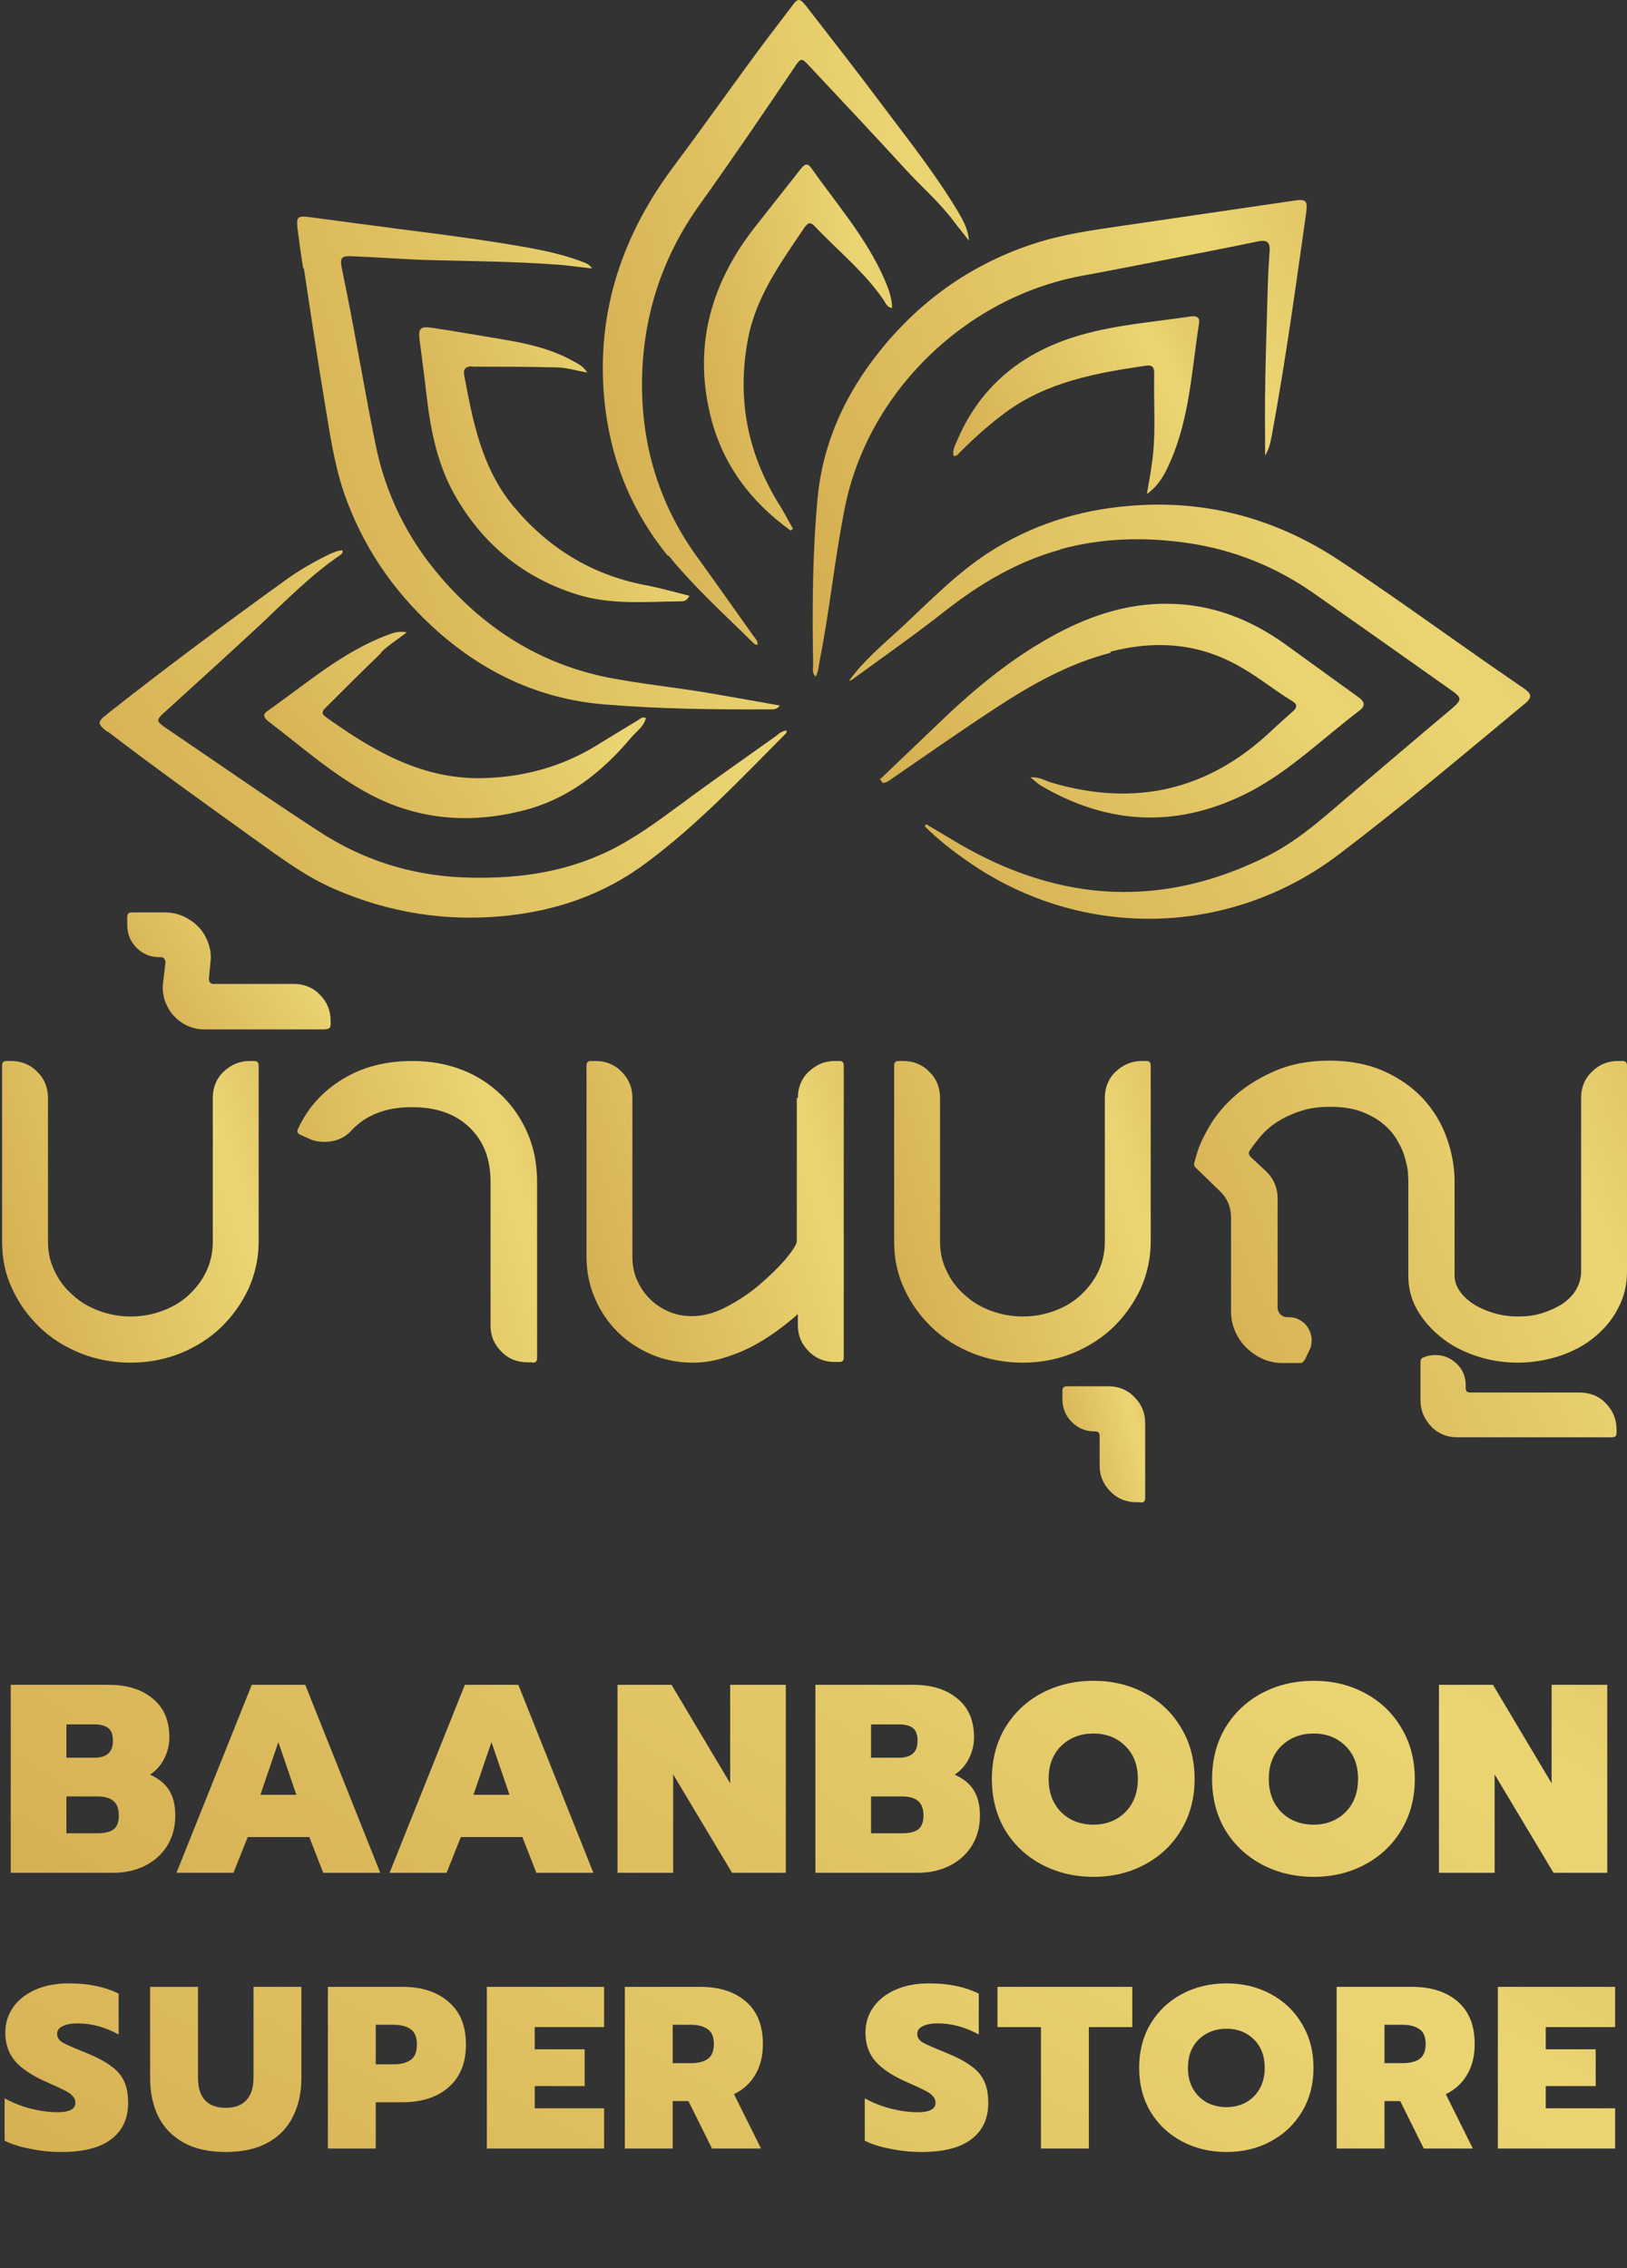 <svg width="94" height="131" viewBox="0 0 94 131" fill="none" xmlns="http://www.w3.org/2000/svg">
<rect x="0" y="0" width="94" height="131" fill="#333333" stroke="none"/>
<path d="M0.621 97.315H6.291C7.347 97.315 8.191 97.579 8.822 98.108C9.464 98.625 9.785 99.371 9.785 100.344C9.785 100.779 9.687 101.188 9.49 101.571C9.304 101.954 9.029 102.265 8.667 102.503C9.174 102.731 9.542 103.031 9.77 103.404C10.008 103.777 10.127 104.263 10.127 104.864C10.127 105.537 9.966 106.127 9.645 106.635C9.324 107.132 8.89 107.515 8.341 107.784C7.802 108.043 7.202 108.172 6.539 108.172H0.621V97.315ZM5.452 101.525C5.804 101.525 6.068 101.447 6.244 101.292C6.43 101.136 6.524 100.888 6.524 100.546C6.524 100.194 6.436 99.951 6.259 99.816C6.083 99.671 5.809 99.599 5.436 99.599H3.836V101.525H5.452ZM5.638 105.889C6.063 105.889 6.373 105.811 6.57 105.656C6.767 105.501 6.865 105.232 6.865 104.848C6.865 104.476 6.762 104.201 6.555 104.025C6.358 103.849 6.042 103.761 5.607 103.761H3.836V105.889H5.638ZM14.545 97.315H17.636L21.969 108.172H18.677L17.869 106.107H14.312L13.489 108.172H10.196L14.545 97.315ZM17.123 103.668L16.083 100.624L15.042 103.668H17.123ZM26.857 97.315H29.948L34.282 108.172H30.989L30.181 106.107H26.624L25.801 108.172H22.508L26.857 97.315ZM29.436 103.668L28.395 100.624L27.354 103.668H29.436ZM35.677 97.315H38.799L42.185 103V97.315H45.4V108.172H42.294L38.892 102.488V108.172H35.677V97.315ZM47.11 97.315H52.779C53.835 97.315 54.679 97.579 55.311 98.108C55.953 98.625 56.274 99.371 56.274 100.344C56.274 100.779 56.175 101.188 55.979 101.571C55.792 101.954 55.518 102.265 55.156 102.503C55.663 102.731 56.03 103.031 56.258 103.404C56.496 103.777 56.615 104.263 56.615 104.864C56.615 105.537 56.455 106.127 56.134 106.635C55.813 107.132 55.378 107.515 54.829 107.784C54.291 108.043 53.69 108.172 53.028 108.172H47.11V97.315ZM51.94 101.525C52.292 101.525 52.556 101.447 52.732 101.292C52.919 101.136 53.012 100.888 53.012 100.546C53.012 100.194 52.924 99.951 52.748 99.816C52.572 99.671 52.297 99.599 51.925 99.599H50.325V101.525H51.94ZM52.127 105.889C52.551 105.889 52.862 105.811 53.059 105.656C53.255 105.501 53.354 105.232 53.354 104.848C53.354 104.476 53.25 104.201 53.043 104.025C52.846 103.849 52.531 103.761 52.096 103.761H50.325V105.889H52.127ZM63.178 108.405C62.08 108.405 61.081 108.167 60.18 107.691C59.289 107.215 58.585 106.552 58.068 105.703C57.56 104.843 57.306 103.86 57.306 102.752C57.306 101.644 57.56 100.66 58.068 99.8C58.585 98.941 59.289 98.273 60.18 97.797C61.081 97.321 62.08 97.082 63.178 97.082C64.275 97.082 65.264 97.321 66.144 97.797C67.035 98.273 67.734 98.941 68.241 99.8C68.759 100.66 69.018 101.644 69.018 102.752C69.018 103.86 68.759 104.843 68.241 105.703C67.734 106.552 67.035 107.215 66.144 107.691C65.264 108.167 64.275 108.405 63.178 108.405ZM63.178 105.392C63.654 105.392 64.084 105.289 64.467 105.081C64.86 104.864 65.171 104.559 65.399 104.165C65.626 103.761 65.74 103.29 65.74 102.752C65.74 101.954 65.497 101.317 65.01 100.841C64.524 100.365 63.913 100.127 63.178 100.127C62.432 100.127 61.811 100.365 61.314 100.841C60.827 101.317 60.584 101.954 60.584 102.752C60.584 103.29 60.698 103.761 60.925 104.165C61.153 104.559 61.464 104.864 61.857 105.081C62.251 105.289 62.691 105.392 63.178 105.392ZM75.899 108.405C74.802 108.405 73.803 108.167 72.902 107.691C72.011 107.215 71.307 106.552 70.789 105.703C70.282 104.843 70.028 103.86 70.028 102.752C70.028 101.644 70.282 100.66 70.789 99.8C71.307 98.941 72.011 98.273 72.902 97.797C73.803 97.321 74.802 97.082 75.899 97.082C76.997 97.082 77.986 97.321 78.866 97.797C79.757 98.273 80.456 98.941 80.963 99.8C81.481 100.66 81.74 101.644 81.74 102.752C81.74 103.86 81.481 104.843 80.963 105.703C80.456 106.552 79.757 107.215 78.866 107.691C77.986 108.167 76.997 108.405 75.899 108.405ZM75.899 105.392C76.376 105.392 76.805 105.289 77.189 105.081C77.582 104.864 77.893 104.559 78.121 104.165C78.348 103.761 78.462 103.29 78.462 102.752C78.462 101.954 78.219 101.317 77.732 100.841C77.246 100.365 76.635 100.127 75.899 100.127C75.154 100.127 74.533 100.365 74.035 100.841C73.549 101.317 73.305 101.954 73.305 102.752C73.305 103.29 73.419 103.761 73.647 104.165C73.875 104.559 74.186 104.864 74.579 105.081C74.973 105.289 75.413 105.392 75.899 105.392ZM83.136 97.315H86.258L89.644 103V97.315H92.86V108.172H89.753L86.352 102.488V108.172H83.136V97.315Z" fill="url(#paint0_linear_82_225)"/>
<path d="M3.541 124.299C2.944 124.299 2.343 124.237 1.737 124.112C1.131 123.996 0.641 123.84 0.267 123.644V121.199C0.757 121.466 1.269 121.667 1.804 121.8C2.347 121.934 2.855 122.001 3.327 122.001C4.013 122.001 4.356 121.818 4.356 121.453C4.356 121.302 4.302 121.172 4.195 121.066C4.097 120.95 3.946 120.843 3.741 120.745C3.536 120.638 3.211 120.487 2.766 120.291C1.902 119.917 1.274 119.507 0.882 119.061C0.499 118.616 0.307 118.064 0.307 117.405C0.307 116.852 0.459 116.363 0.762 115.935C1.073 115.499 1.505 115.16 2.058 114.92C2.61 114.679 3.247 114.559 3.968 114.559C4.556 114.559 5.077 114.608 5.531 114.706C5.986 114.795 6.427 114.942 6.854 115.147V117.512C6.079 117.084 5.286 116.87 4.476 116.87C4.12 116.87 3.835 116.924 3.621 117.031C3.407 117.129 3.3 117.276 3.3 117.472C3.3 117.667 3.394 117.828 3.581 117.953C3.777 118.068 4.142 118.233 4.676 118.447L4.97 118.567C5.603 118.825 6.088 119.084 6.427 119.342C6.774 119.591 7.023 119.885 7.175 120.224C7.326 120.553 7.402 120.972 7.402 121.48C7.402 122.362 7.081 123.052 6.44 123.551C5.799 124.049 4.832 124.299 3.541 124.299ZM13.043 124.299C12.063 124.299 11.248 124.116 10.598 123.751C9.948 123.386 9.462 122.883 9.142 122.241C8.83 121.6 8.674 120.865 8.674 120.037V114.759H11.44V120.01C11.44 120.58 11.573 121.012 11.841 121.306C12.117 121.6 12.518 121.747 13.043 121.747C13.569 121.747 13.965 121.6 14.232 121.306C14.508 121.012 14.646 120.58 14.646 120.01V114.759H17.412V120.037C17.412 120.865 17.252 121.6 16.931 122.241C16.619 122.883 16.138 123.386 15.488 123.751C14.838 124.116 14.023 124.299 13.043 124.299ZM18.944 114.759H23.246C24.368 114.759 25.259 115.049 25.918 115.628C26.586 116.198 26.92 117.017 26.92 118.086C26.92 119.155 26.586 119.979 25.918 120.558C25.259 121.137 24.368 121.426 23.246 121.426H21.709V124.098H18.944V114.759ZM22.725 119.235C23.152 119.235 23.486 119.151 23.727 118.981C23.967 118.812 24.087 118.514 24.087 118.086C24.087 117.667 23.967 117.374 23.727 117.204C23.486 117.035 23.152 116.95 22.725 116.95H21.709V119.235H22.725ZM28.128 114.759H34.902V117.084H30.894V118.367H33.78V120.491H30.894V121.774H34.902V124.098H28.128V114.759ZM36.1 114.759H40.442C41.565 114.759 42.451 115.044 43.101 115.614C43.751 116.176 44.076 116.991 44.076 118.059C44.076 118.754 43.929 119.346 43.636 119.836C43.35 120.326 42.941 120.7 42.406 120.959L43.969 124.098H41.137L39.774 121.359H38.866V124.098H36.1V114.759ZM39.895 119.168C40.322 119.168 40.652 119.088 40.883 118.928C41.124 118.759 41.244 118.469 41.244 118.059C41.244 117.65 41.124 117.365 40.883 117.204C40.652 117.035 40.322 116.95 39.895 116.95H38.866V119.168H39.895ZM53.236 124.299C52.639 124.299 52.038 124.237 51.432 124.112C50.826 123.996 50.337 123.84 49.962 123.644V121.199C50.452 121.466 50.964 121.667 51.499 121.8C52.042 121.934 52.55 122.001 53.022 122.001C53.708 122.001 54.051 121.818 54.051 121.453C54.051 121.302 53.997 121.172 53.89 121.066C53.792 120.95 53.641 120.843 53.436 120.745C53.231 120.638 52.906 120.487 52.461 120.291C51.597 119.917 50.969 119.507 50.577 119.061C50.194 118.616 50.002 118.064 50.002 117.405C50.002 116.852 50.154 116.363 50.457 115.935C50.769 115.499 51.2 115.16 51.753 114.92C52.305 114.679 52.942 114.559 53.663 114.559C54.251 114.559 54.772 114.608 55.227 114.706C55.681 114.795 56.122 114.942 56.549 115.147V117.512C55.774 117.084 54.981 116.87 54.171 116.87C53.815 116.87 53.53 116.924 53.316 117.031C53.102 117.129 52.995 117.276 52.995 117.472C52.995 117.667 53.089 117.828 53.276 117.953C53.472 118.068 53.837 118.233 54.371 118.447L54.665 118.567C55.298 118.825 55.783 119.084 56.122 119.342C56.469 119.591 56.718 119.885 56.87 120.224C57.021 120.553 57.097 120.972 57.097 121.48C57.097 122.362 56.776 123.052 56.135 123.551C55.494 124.049 54.527 124.299 53.236 124.299ZM60.141 117.084H57.629V114.759H65.418V117.084H62.907V124.098H60.141V117.084ZM70.865 124.299C69.92 124.299 69.061 124.094 68.286 123.684C67.52 123.275 66.914 122.704 66.469 121.974C66.032 121.235 65.814 120.389 65.814 119.436C65.814 118.482 66.032 117.636 66.469 116.897C66.914 116.158 67.52 115.583 68.286 115.173C69.061 114.764 69.92 114.559 70.865 114.559C71.809 114.559 72.659 114.764 73.416 115.173C74.182 115.583 74.784 116.158 75.22 116.897C75.665 117.636 75.888 118.482 75.888 119.436C75.888 120.389 75.665 121.235 75.22 121.974C74.784 122.704 74.182 123.275 73.416 123.684C72.659 124.094 71.809 124.299 70.865 124.299ZM70.865 121.707C71.274 121.707 71.644 121.618 71.973 121.44C72.312 121.253 72.579 120.99 72.775 120.651C72.971 120.304 73.069 119.899 73.069 119.436C73.069 118.75 72.86 118.202 72.441 117.792C72.022 117.382 71.497 117.178 70.865 117.178C70.223 117.178 69.689 117.382 69.261 117.792C68.843 118.202 68.633 118.75 68.633 119.436C68.633 119.899 68.731 120.304 68.927 120.651C69.123 120.99 69.39 121.253 69.729 121.44C70.067 121.618 70.446 121.707 70.865 121.707ZM77.224 114.759H81.566C82.688 114.759 83.574 115.044 84.225 115.614C84.875 116.176 85.2 116.991 85.2 118.059C85.2 118.754 85.053 119.346 84.759 119.836C84.474 120.326 84.064 120.7 83.53 120.959L85.093 124.098H82.26L80.898 121.359H79.989V124.098H77.224V114.759ZM81.018 119.168C81.445 119.168 81.775 119.088 82.007 118.928C82.247 118.759 82.367 118.469 82.367 118.059C82.367 117.65 82.247 117.365 82.007 117.204C81.775 117.035 81.445 116.95 81.018 116.95H79.989V119.168H81.018ZM86.539 114.759H93.313V117.084H89.305V118.367H92.191V120.491H89.305V121.774H93.313V124.098H86.539V114.759Z" fill="url(#paint1_linear_82_225)"/>
<path d="M6.227 42.254C9.019 44.399 11.891 46.444 14.763 48.51C16.25 49.572 17.696 50.655 19.383 51.377C22.456 52.7 25.649 53.222 28.984 52.921C32.097 52.64 34.929 51.658 37.399 49.793C40.332 47.607 42.843 44.94 45.413 42.354C45.454 42.314 45.434 42.254 45.454 42.193C45.172 42.213 45.012 42.374 44.831 42.514C43.003 43.818 41.155 45.101 39.348 46.444C37.982 47.447 36.636 48.449 35.09 49.191C32.398 50.474 29.566 50.795 26.654 50.675C23.661 50.535 20.929 49.652 18.439 48.028C15.466 46.103 12.554 44.058 9.621 42.073C8.999 41.652 8.999 41.592 9.561 41.09C11.409 39.406 13.257 37.742 15.085 36.038C16.551 34.654 17.977 33.21 19.644 32.067C19.724 32.007 19.825 31.947 19.785 31.787C19.523 31.787 19.282 31.907 19.041 32.007C18.137 32.448 17.294 32.929 16.491 33.511C13.016 36.017 9.561 38.584 6.207 41.231C5.604 41.712 5.604 41.792 6.207 42.273L6.227 42.254Z" fill="url(#paint2_linear_82_225)"/>
<path d="M17.555 15.485C17.937 18.031 18.318 20.578 18.74 23.124C19.041 24.909 19.282 26.714 19.865 28.438C20.909 31.466 22.637 34.032 24.987 36.198C27.819 38.805 31.133 40.389 34.949 40.689C38.102 40.95 41.296 40.99 44.469 40.97C44.65 40.97 44.871 41.01 45.052 40.75C43.566 40.489 42.14 40.228 40.714 39.988C38.846 39.687 36.938 39.486 35.09 39.125C31.233 38.343 28.08 36.358 25.509 33.391C23.561 31.145 22.275 28.558 21.693 25.651C21.01 22.302 20.468 18.914 19.765 15.585C19.624 14.883 19.684 14.763 20.407 14.803C21.893 14.863 23.38 14.983 24.866 15.024C27.297 15.084 29.727 15.104 32.157 15.284C32.8 15.324 33.463 15.425 34.206 15.505C34.005 15.204 33.784 15.184 33.603 15.104C32.117 14.542 30.53 14.302 28.964 14.041C26.935 13.72 24.886 13.46 22.838 13.199C21.191 12.978 19.523 12.758 17.856 12.537C17.174 12.457 17.113 12.537 17.194 13.239C17.294 14.001 17.394 14.743 17.515 15.505L17.555 15.485Z" fill="url(#paint3_linear_82_225)"/>
<path d="M22.014 37.682C22.416 37.281 22.918 36.98 23.5 36.519C22.998 36.438 22.717 36.559 22.436 36.659C19.785 37.642 17.716 39.486 15.446 41.07C15.125 41.291 15.285 41.471 15.486 41.652C17.414 43.116 19.242 44.76 21.411 45.903C24.203 47.367 27.156 47.587 30.189 46.825C32.78 46.184 34.768 44.62 36.455 42.614C36.757 42.253 37.199 41.973 37.319 41.471C37.098 41.371 36.978 41.532 36.837 41.612C36.074 42.073 35.31 42.534 34.567 42.995C32.579 44.239 30.39 44.86 28.06 44.94C24.485 45.081 21.592 43.396 18.82 41.411C18.559 41.231 18.599 41.07 18.82 40.87C19.885 39.807 20.95 38.744 22.034 37.702L22.014 37.682Z" fill="url(#paint4_linear_82_225)"/>
<path d="M66.262 28.538C66.965 28.037 67.327 27.335 67.628 26.633C68.733 24.107 68.853 21.36 69.275 18.673C69.335 18.352 69.134 18.232 68.833 18.272C66.563 18.613 64.234 18.773 62.024 19.475C58.871 20.477 56.541 22.442 55.255 25.55C55.155 25.791 55.014 26.052 55.095 26.332C55.255 26.353 55.336 26.272 55.396 26.192C56.239 25.33 57.123 24.548 58.087 23.826C60.518 22.041 63.35 21.54 66.222 21.119C66.684 21.059 66.684 21.34 66.684 21.64C66.644 23.365 66.804 25.109 66.543 26.834C66.463 27.395 66.362 27.957 66.262 28.518V28.538Z" fill="url(#paint5_linear_82_225)"/>
<path d="M38.624 32.087C40.071 33.872 41.778 35.416 43.405 37.02C43.505 37.12 43.586 37.241 43.766 37.241C43.786 37 43.626 36.86 43.505 36.699C42.421 35.175 41.336 33.631 40.231 32.107C38.002 28.999 36.998 25.49 37.098 21.701C37.199 18.091 38.303 14.783 40.412 11.835C42.28 9.229 44.088 6.562 45.895 3.895C46.277 3.314 46.317 3.334 46.779 3.835C48.627 5.82 50.515 7.805 52.343 9.81C53.267 10.813 54.291 11.695 55.115 12.798C55.396 13.179 55.697 13.52 55.978 13.901C55.938 13.219 55.617 12.678 55.295 12.136C53.99 9.971 52.423 8.006 50.917 6C49.511 4.116 48.065 2.271 46.618 0.406C46.197 -0.135 46.096 -0.135 45.715 0.406C45.233 1.048 44.73 1.689 44.248 2.331C42.481 4.697 40.794 7.103 39.026 9.469C35.973 13.5 34.447 17.951 34.909 23.024C35.23 26.433 36.435 29.461 38.584 32.107L38.624 32.087Z" fill="url(#paint6_linear_82_225)"/>
<path d="M50.395 20.838C48.647 23.184 47.522 25.811 47.241 28.719C46.94 31.947 46.92 35.175 46.98 38.424C46.98 38.624 46.9 38.865 47.121 39.085C47.301 38.764 47.301 38.444 47.362 38.123C47.944 35.215 48.225 32.248 48.808 29.34C50.133 22.663 55.757 17.209 62.426 15.946C63.932 15.665 65.418 15.384 66.925 15.084C68.853 14.703 70.781 14.342 72.689 13.941C73.192 13.841 73.392 13.981 73.352 14.502C73.312 15.124 73.272 15.725 73.252 16.347C73.171 19.315 73.051 22.282 73.091 25.25C73.091 25.551 73.091 25.871 73.091 26.312C73.372 25.851 73.412 25.45 73.493 25.069C74.276 20.838 74.859 16.567 75.461 12.317C75.562 11.575 75.461 11.475 74.718 11.595C71.424 12.076 68.15 12.557 64.856 13.039C63.089 13.299 61.301 13.54 59.594 14.121C55.818 15.384 52.765 17.67 50.395 20.838Z" fill="url(#paint7_linear_82_225)"/>
<path d="M46.538 13.079C46.719 12.798 46.9 12.878 47.081 13.079C48.426 14.502 49.973 15.725 51.078 17.37C51.178 17.53 51.258 17.751 51.539 17.791C51.539 17.189 51.319 16.648 51.098 16.126C50.053 13.74 48.346 11.795 46.86 9.69C46.599 9.329 46.418 9.57 46.237 9.79C45.413 10.833 44.61 11.855 43.786 12.898C41.155 16.166 40.031 19.816 41.035 23.966C41.718 26.794 43.345 28.959 45.675 30.644L45.815 30.543C45.514 30.022 45.253 29.501 44.931 28.999C43.164 26.092 42.581 22.984 43.204 19.635C43.666 17.109 45.152 15.124 46.518 13.079H46.538Z" fill="url(#paint8_linear_82_225)"/>
<path d="M27.296 21.179C28.903 21.179 30.51 21.179 32.137 21.22C32.699 21.22 33.262 21.4 33.925 21.52C33.684 21.119 33.382 21.019 33.121 20.859C31.836 20.137 30.43 19.836 29.004 19.595C27.658 19.375 26.312 19.134 24.966 18.934C24.264 18.833 24.163 18.974 24.244 19.655C24.384 20.718 24.525 21.781 24.645 22.844C24.886 24.949 25.308 26.994 26.413 28.839C28.02 31.526 30.269 33.351 33.262 34.313C35.25 34.955 37.259 34.754 39.287 34.734C39.468 34.734 39.669 34.734 39.83 34.413C38.946 34.193 38.122 33.952 37.259 33.792C34.145 33.19 31.635 31.626 29.626 29.2C27.819 26.994 27.317 24.328 26.814 21.641C26.754 21.28 26.955 21.159 27.276 21.159L27.296 21.179Z" fill="url(#paint9_linear_82_225)"/>
<path d="M61.261 31.726C63.691 31.065 66.142 31.005 68.632 31.366C71.243 31.747 73.653 32.709 75.823 34.213C78.494 36.078 81.145 37.962 83.817 39.847C84.48 40.308 84.48 40.409 83.877 40.93C82.009 42.494 80.161 44.078 78.313 45.642C76.727 46.986 75.2 48.429 73.332 49.392C67.246 52.48 61.301 52.159 55.436 48.75C54.793 48.369 54.151 47.988 53.508 47.607C53.488 47.647 53.448 47.687 53.428 47.727C54.211 48.51 55.095 49.191 55.998 49.813C62.506 54.304 71.042 54.144 77.349 49.352C81.025 46.565 84.56 43.577 88.115 40.629C88.557 40.268 88.457 40.048 88.075 39.787C87.312 39.266 86.548 38.724 85.785 38.203C82.973 36.238 80.201 34.233 77.349 32.348C73.694 29.942 69.656 28.839 65.238 29.22C62.305 29.461 59.594 30.323 57.103 31.927C55.195 33.17 53.648 34.794 52.002 36.318C50.977 37.261 49.892 38.163 49.049 39.326C49.129 39.286 49.21 39.286 49.27 39.226C51.057 37.922 52.865 36.659 54.593 35.296C56.621 33.712 58.77 32.428 61.261 31.747V31.726Z" fill="url(#paint10_linear_82_225)"/>
<path d="M64.153 37.642C66.624 37 69.014 37.12 71.303 38.323C72.509 38.945 73.533 39.807 74.678 40.509C74.939 40.669 74.959 40.83 74.738 41.05C74.316 41.431 73.874 41.812 73.453 42.213C69.797 45.662 65.559 46.625 60.739 45.201C60.397 45.101 60.056 44.86 59.533 44.9C59.815 45.121 59.975 45.281 60.176 45.401C64.133 47.707 68.17 47.828 72.228 45.722C74.557 44.499 76.445 42.634 78.534 41.05C78.956 40.73 78.795 40.489 78.454 40.248C77.068 39.246 75.682 38.243 74.296 37.241C72.268 35.777 70.018 34.895 67.507 34.874C65.037 34.834 62.747 35.636 60.618 36.84C58.188 38.203 56.079 39.988 54.09 41.913C53.006 42.955 51.921 43.978 50.837 45.02C50.897 45.081 50.957 45.141 50.997 45.221C51.238 45.221 51.399 45.061 51.58 44.94C53.568 43.577 55.536 42.193 57.565 40.87C59.614 39.526 61.763 38.323 64.173 37.702L64.153 37.642Z" fill="url(#paint11_linear_82_225)"/>
<path d="M7.553 78.707C6.528 78.707 5.564 78.526 4.66 78.165C3.756 77.805 2.953 77.303 2.29 76.662C1.627 76.02 1.085 75.278 0.703 74.436C0.302 73.594 0.121 72.691 0.121 71.709V61.543C0.121 61.362 0.201 61.282 0.382 61.282H0.643C1.226 61.282 1.748 61.483 2.15 61.904C2.571 62.305 2.772 62.826 2.772 63.428V71.729C2.772 72.331 2.893 72.892 3.154 73.413C3.395 73.935 3.736 74.396 4.178 74.777C4.6 75.178 5.102 75.479 5.685 75.699C6.267 75.92 6.89 76.04 7.553 76.04C8.215 76.04 8.838 75.92 9.421 75.699C10.003 75.479 10.505 75.178 10.927 74.777C11.349 74.376 11.69 73.935 11.931 73.413C12.172 72.892 12.293 72.331 12.293 71.729V63.428C12.293 62.826 12.494 62.305 12.915 61.904C13.337 61.503 13.839 61.282 14.422 61.282H14.683C14.864 61.282 14.944 61.362 14.944 61.543V71.709C14.944 72.671 14.743 73.574 14.361 74.436C13.96 75.278 13.438 76.02 12.775 76.662C12.112 77.303 11.309 77.805 10.425 78.165C9.521 78.526 8.557 78.707 7.532 78.707H7.553Z" fill="url(#paint12_linear_82_225)"/>
<path d="M18.82 59.457H11.791C11.429 59.457 11.108 59.377 10.806 59.237C10.505 59.096 10.244 58.896 10.023 58.655C9.802 58.415 9.641 58.114 9.521 57.793C9.42 57.472 9.38 57.131 9.42 56.77L9.561 55.587C9.561 55.587 9.541 55.447 9.501 55.387C9.461 55.327 9.38 55.287 9.3 55.287H9.22C8.697 55.287 8.256 55.106 7.894 54.745C7.532 54.384 7.352 53.943 7.352 53.422V52.961C7.352 52.78 7.432 52.7 7.613 52.7H9.521C9.923 52.7 10.284 52.78 10.626 52.941C10.967 53.101 11.268 53.322 11.509 53.582C11.75 53.843 11.931 54.164 12.052 54.525C12.172 54.886 12.212 55.267 12.152 55.648L12.072 56.53C12.072 56.53 12.072 56.69 12.132 56.751C12.192 56.811 12.252 56.831 12.353 56.831H16.973C17.555 56.831 18.077 57.031 18.479 57.452C18.901 57.873 19.102 58.375 19.102 58.956V59.177C19.102 59.357 19.021 59.437 18.84 59.437L18.82 59.457Z" fill="url(#paint13_linear_82_225)"/>
<path d="M30.731 78.687H30.47C29.887 78.687 29.365 78.486 28.964 78.065C28.542 77.644 28.341 77.143 28.341 76.561V68.26C28.341 66.937 27.939 65.894 27.116 65.112C26.292 64.33 25.208 63.949 23.802 63.949C22.315 63.949 21.17 64.39 20.347 65.252C19.945 65.713 19.403 65.954 18.74 65.954C18.459 65.954 18.198 65.914 17.957 65.814L17.374 65.553C17.194 65.473 17.133 65.373 17.214 65.212C17.776 63.989 18.64 63.027 19.805 62.325C20.95 61.623 22.295 61.282 23.822 61.282C24.886 61.282 25.85 61.463 26.714 61.803C27.598 62.144 28.341 62.646 28.984 63.267C29.626 63.889 30.128 64.631 30.49 65.473C30.852 66.315 31.032 67.257 31.032 68.28V78.446C31.032 78.627 30.952 78.707 30.771 78.707L30.731 78.687Z" fill="url(#paint14_linear_82_225)"/>
<path d="M46.096 63.428C46.096 62.826 46.297 62.305 46.719 61.904C47.141 61.503 47.643 61.282 48.225 61.282H48.487C48.667 61.282 48.748 61.362 48.748 61.543V78.406C48.748 78.587 48.667 78.667 48.487 78.667H48.225C47.643 78.667 47.121 78.466 46.719 78.045C46.297 77.624 46.096 77.123 46.096 76.541V75.9C45.695 76.261 45.273 76.601 44.791 76.942C44.309 77.283 43.827 77.584 43.305 77.845C42.782 78.105 42.24 78.306 41.698 78.466C41.135 78.627 40.593 78.707 40.031 78.707C39.167 78.707 38.364 78.546 37.62 78.226C36.877 77.905 36.214 77.464 35.672 76.922C35.13 76.381 34.688 75.739 34.367 74.977C34.045 74.235 33.885 73.433 33.885 72.571V61.543C33.885 61.362 33.965 61.282 34.146 61.282H34.407C34.989 61.282 35.511 61.483 35.913 61.904C36.335 62.325 36.536 62.826 36.536 63.408V72.571C36.536 73.052 36.616 73.513 36.797 73.915C36.978 74.336 37.219 74.697 37.54 75.017C37.861 75.338 38.223 75.579 38.645 75.759C39.066 75.94 39.508 76.02 39.99 76.02C40.633 76.02 41.296 75.84 41.979 75.479C42.662 75.118 43.305 74.697 43.867 74.215C44.429 73.734 44.931 73.253 45.333 72.792C45.735 72.31 45.976 71.97 46.036 71.729V63.408L46.096 63.428Z" fill="url(#paint15_linear_82_225)"/>
<path d="M59.092 78.707C58.067 78.707 57.103 78.526 56.199 78.165C55.295 77.805 54.492 77.303 53.829 76.662C53.166 76.02 52.624 75.278 52.242 74.436C51.841 73.594 51.66 72.691 51.66 71.709V61.543C51.66 61.362 51.74 61.282 51.921 61.282H52.182C52.765 61.282 53.287 61.483 53.689 61.904C54.111 62.305 54.311 62.826 54.311 63.428V71.729C54.311 72.331 54.432 72.892 54.693 73.413C54.934 73.935 55.275 74.396 55.717 74.777C56.139 75.178 56.641 75.479 57.224 75.699C57.806 75.92 58.429 76.04 59.092 76.04C59.754 76.04 60.377 75.92 60.96 75.699C61.542 75.479 62.044 75.178 62.466 74.777C62.888 74.376 63.229 73.935 63.47 73.413C63.711 72.892 63.832 72.331 63.832 71.729V63.428C63.832 62.826 64.033 62.305 64.454 61.904C64.876 61.503 65.378 61.282 65.961 61.282H66.222C66.403 61.282 66.483 61.362 66.483 61.543V71.709C66.483 72.671 66.282 73.574 65.901 74.436C65.499 75.278 64.977 76.02 64.314 76.662C63.651 77.303 62.848 77.805 61.964 78.165C61.06 78.526 60.096 78.707 59.072 78.707H59.092Z" fill="url(#paint16_linear_82_225)"/>
<path d="M65.88 86.767H65.659C65.077 86.767 64.555 86.567 64.153 86.146C63.731 85.725 63.531 85.224 63.531 84.642V82.938C63.531 82.757 63.45 82.677 63.269 82.677H63.249C62.727 82.677 62.285 82.496 61.924 82.136C61.562 81.775 61.381 81.334 61.381 80.812V80.331C61.381 80.15 61.462 80.07 61.642 80.07H64.033C64.615 80.07 65.137 80.271 65.539 80.692C65.961 81.113 66.162 81.614 66.162 82.196V86.527C66.162 86.707 66.081 86.787 65.901 86.787L65.88 86.767Z" fill="url(#paint17_linear_82_225)"/>
<path d="M87.713 78.707C86.829 78.707 86.006 78.566 85.243 78.306C84.48 78.045 83.797 77.684 83.234 77.223C82.672 76.762 82.21 76.24 81.868 75.639C81.527 75.037 81.366 74.376 81.366 73.694V68.24C81.366 68.24 81.366 68.019 81.346 67.779C81.346 67.538 81.266 67.257 81.186 66.937C81.105 66.616 80.965 66.275 80.764 65.934C80.583 65.593 80.322 65.272 79.98 64.972C79.639 64.671 79.217 64.43 78.715 64.23C78.213 64.029 77.59 63.929 76.847 63.929C76.184 63.929 75.602 64.009 75.1 64.189C74.597 64.35 74.156 64.57 73.774 64.811C73.392 65.052 73.091 65.332 72.83 65.633C72.589 65.934 72.368 66.195 72.207 66.455C72.127 66.556 72.147 66.676 72.227 66.796L73.192 67.698C73.593 68.1 73.814 68.621 73.814 69.222V75.539C73.814 75.679 73.874 75.799 73.975 75.92C74.075 76.02 74.216 76.08 74.356 76.08H74.457C74.698 76.08 74.939 76.14 75.12 76.26C75.321 76.381 75.481 76.521 75.582 76.722C75.702 76.902 75.762 77.123 75.782 77.343C75.782 77.584 75.762 77.804 75.642 78.005L75.381 78.546C75.381 78.546 75.3 78.627 75.28 78.667C75.24 78.707 75.2 78.727 75.14 78.727H74.075C73.674 78.727 73.312 78.647 72.951 78.486C72.589 78.326 72.288 78.105 72.007 77.844C71.745 77.584 71.524 77.263 71.364 76.902C71.203 76.541 71.123 76.16 71.123 75.759V70.345C71.123 69.744 70.922 69.222 70.5 68.821L69.074 67.438C69.074 67.438 68.954 67.297 68.994 67.177L69.174 66.556C69.315 66.094 69.576 65.553 69.938 64.951C70.299 64.35 70.801 63.769 71.424 63.227C72.047 62.686 72.81 62.224 73.694 61.843C74.577 61.462 75.622 61.262 76.807 61.262C77.992 61.262 79.036 61.462 79.94 61.864C80.844 62.265 81.607 62.806 82.21 63.448C82.812 64.109 83.274 64.851 83.576 65.693C83.877 66.535 84.038 67.378 84.038 68.24V73.694C84.038 73.955 84.118 74.235 84.299 74.516C84.48 74.797 84.741 75.057 85.062 75.278C85.383 75.499 85.785 75.679 86.227 75.819C86.669 75.96 87.171 76.04 87.693 76.04C88.215 76.04 88.697 75.98 89.119 75.839C89.561 75.699 89.943 75.519 90.284 75.298C90.626 75.057 90.887 74.797 91.067 74.476C91.248 74.155 91.349 73.814 91.349 73.453V63.407C91.349 62.826 91.55 62.305 91.971 61.904C92.393 61.483 92.895 61.282 93.478 61.282H93.739C93.92 61.282 94 61.362 94 61.543V73.453C94 74.195 93.839 74.897 93.498 75.539C93.177 76.18 92.715 76.742 92.152 77.203C91.59 77.684 90.907 78.045 90.144 78.306C89.38 78.566 88.537 78.707 87.653 78.707H87.713ZM93.096 83.018H84.198C83.616 83.018 83.094 82.817 82.692 82.396C82.29 81.975 82.069 81.474 82.069 80.892V78.667C82.069 78.526 82.129 78.426 82.25 78.406L82.391 78.346C82.591 78.286 82.772 78.266 82.933 78.266C83.395 78.266 83.797 78.426 84.158 78.767C84.5 79.088 84.68 79.509 84.68 80.01V80.171C84.68 80.351 84.761 80.431 84.942 80.431H91.248C91.851 80.431 92.373 80.632 92.775 81.053C93.177 81.454 93.397 81.975 93.397 82.577V82.757C93.397 82.938 93.317 83.018 93.136 83.018H93.096Z" fill="url(#paint18_linear_82_225)"/>
<defs>
<linearGradient id="paint0_linear_82_225" x1="-326.835" y1="126.268" x2="-91.832" y2="-235.75" gradientUnits="userSpaceOnUse">
<stop stop-color="#EAB81F"/>
<stop offset="0.32" stop-color="#DFAE26"/>
<stop offset="0.37" stop-color="#C8993D"/>
<stop offset="0.57" stop-color="#EBD573"/>
<stop offset="0.74" stop-color="#B87F2B"/>
<stop offset="1" stop-color="#FCF38A"/>
</linearGradient>
<linearGradient id="paint1_linear_82_225" x1="-326.835" y1="140.616" x2="-135.291" y2="-198.714" gradientUnits="userSpaceOnUse">
<stop stop-color="#EAB81F"/>
<stop offset="0.32" stop-color="#DFAE26"/>
<stop offset="0.37" stop-color="#C8993D"/>
<stop offset="0.57" stop-color="#EBD573"/>
<stop offset="0.74" stop-color="#B87F2B"/>
<stop offset="1" stop-color="#FCF38A"/>
</linearGradient>
<linearGradient id="paint2_linear_82_225" x1="-132.276" y1="64.161" x2="91.293" y2="-93.515" gradientUnits="userSpaceOnUse">
<stop stop-color="#EAB81F"/>
<stop offset="0.32" stop-color="#DFAE26"/>
<stop offset="0.37" stop-color="#C8993D"/>
<stop offset="0.57" stop-color="#EBD573"/>
<stop offset="0.74" stop-color="#B87F2B"/>
<stop offset="1" stop-color="#FCF38A"/>
</linearGradient>
<linearGradient id="paint3_linear_82_225" x1="-79.793" y1="55.943" x2="127.144" y2="-20.477" gradientUnits="userSpaceOnUse">
<stop stop-color="#EAB81F"/>
<stop offset="0.32" stop-color="#DFAE26"/>
<stop offset="0.37" stop-color="#C8993D"/>
<stop offset="0.57" stop-color="#EBD573"/>
<stop offset="0.74" stop-color="#B87F2B"/>
<stop offset="1" stop-color="#FCF38A"/>
</linearGradient>
<linearGradient id="paint4_linear_82_225" x1="-61.423" y1="52.914" x2="55.058" y2="-37.068" gradientUnits="userSpaceOnUse">
<stop stop-color="#EAB81F"/>
<stop offset="0.32" stop-color="#DFAE26"/>
<stop offset="0.37" stop-color="#C8993D"/>
<stop offset="0.57" stop-color="#EBD573"/>
<stop offset="0.74" stop-color="#B87F2B"/>
<stop offset="1" stop-color="#FCF38A"/>
</linearGradient>
<linearGradient id="paint5_linear_82_225" x1="5.647" y1="33.941" x2="99.886" y2="-15.206" gradientUnits="userSpaceOnUse">
<stop stop-color="#EAB81F"/>
<stop offset="0.32" stop-color="#DFAE26"/>
<stop offset="0.37" stop-color="#C8993D"/>
<stop offset="0.57" stop-color="#EBD573"/>
<stop offset="0.74" stop-color="#B87F2B"/>
<stop offset="1" stop-color="#FCF38A"/>
</linearGradient>
<linearGradient id="paint6_linear_82_225" x1="-38.713" y1="56.825" x2="131.832" y2="20.315" gradientUnits="userSpaceOnUse">
<stop stop-color="#EAB81F"/>
<stop offset="0.32" stop-color="#DFAE26"/>
<stop offset="0.37" stop-color="#C8993D"/>
<stop offset="0.57" stop-color="#EBD573"/>
<stop offset="0.74" stop-color="#B87F2B"/>
<stop offset="1" stop-color="#FCF38A"/>
</linearGradient>
<linearGradient id="paint7_linear_82_225" x1="-52.283" y1="53.565" x2="156.522" y2="-28.02" gradientUnits="userSpaceOnUse">
<stop stop-color="#EAB81F"/>
<stop offset="0.32" stop-color="#DFAE26"/>
<stop offset="0.37" stop-color="#C8993D"/>
<stop offset="0.57" stop-color="#EBD573"/>
<stop offset="0.74" stop-color="#B87F2B"/>
<stop offset="1" stop-color="#FCF38A"/>
</linearGradient>
<linearGradient id="paint8_linear_82_225" x1="2.881" y1="41.76" x2="91.216" y2="24.641" gradientUnits="userSpaceOnUse">
<stop stop-color="#EAB81F"/>
<stop offset="0.32" stop-color="#DFAE26"/>
<stop offset="0.37" stop-color="#C8993D"/>
<stop offset="0.57" stop-color="#EBD573"/>
<stop offset="0.74" stop-color="#B87F2B"/>
<stop offset="1" stop-color="#FCF38A"/>
</linearGradient>
<linearGradient id="paint9_linear_82_225" x1="-30.054" y1="43.128" x2="85.681" y2="0.233" gradientUnits="userSpaceOnUse">
<stop stop-color="#EAB81F"/>
<stop offset="0.32" stop-color="#DFAE26"/>
<stop offset="0.37" stop-color="#C8993D"/>
<stop offset="0.57" stop-color="#EBD573"/>
<stop offset="0.74" stop-color="#B87F2B"/>
<stop offset="1" stop-color="#FCF38A"/>
</linearGradient>
<linearGradient id="paint10_linear_82_225" x1="-87.794" y1="65.648" x2="151.911" y2="-83.005" gradientUnits="userSpaceOnUse">
<stop stop-color="#EAB81F"/>
<stop offset="0.32" stop-color="#DFAE26"/>
<stop offset="0.37" stop-color="#C8993D"/>
<stop offset="0.57" stop-color="#EBD573"/>
<stop offset="0.74" stop-color="#B87F2B"/>
<stop offset="1" stop-color="#FCF38A"/>
</linearGradient>
<linearGradient id="paint11_linear_82_225" x1="-46.347" y1="53.714" x2="90.051" y2="-62.67" gradientUnits="userSpaceOnUse">
<stop stop-color="#EAB81F"/>
<stop offset="0.32" stop-color="#DFAE26"/>
<stop offset="0.37" stop-color="#C8993D"/>
<stop offset="0.57" stop-color="#EBD573"/>
<stop offset="0.74" stop-color="#B87F2B"/>
<stop offset="1" stop-color="#FCF38A"/>
</linearGradient>
<linearGradient id="paint12_linear_82_225" x1="-51.418" y1="87.87" x2="61.928" y2="51.526" gradientUnits="userSpaceOnUse">
<stop stop-color="#EAB81F"/>
<stop offset="0.32" stop-color="#DFAE26"/>
<stop offset="0.37" stop-color="#C8993D"/>
<stop offset="0.57" stop-color="#EBD573"/>
<stop offset="0.74" stop-color="#B87F2B"/>
<stop offset="1" stop-color="#FCF38A"/>
</linearGradient>
<linearGradient id="paint13_linear_82_225" x1="-33.502" y1="63.011" x2="35.809" y2="17.583" gradientUnits="userSpaceOnUse">
<stop stop-color="#EAB81F"/>
<stop offset="0.32" stop-color="#DFAE26"/>
<stop offset="0.37" stop-color="#C8993D"/>
<stop offset="0.57" stop-color="#EBD573"/>
<stop offset="0.74" stop-color="#B87F2B"/>
<stop offset="1" stop-color="#FCF38A"/>
</linearGradient>
<linearGradient id="paint14_linear_82_225" x1="-30.99" y1="87.87" x2="76.208" y2="55.745" gradientUnits="userSpaceOnUse">
<stop stop-color="#EAB81F"/>
<stop offset="0.32" stop-color="#DFAE26"/>
<stop offset="0.37" stop-color="#C8993D"/>
<stop offset="0.57" stop-color="#EBD573"/>
<stop offset="0.74" stop-color="#B87F2B"/>
<stop offset="1" stop-color="#FCF38A"/>
</linearGradient>
<linearGradient id="paint15_linear_82_225" x1="-17.794" y1="87.87" x2="95.802" y2="51.347" gradientUnits="userSpaceOnUse">
<stop stop-color="#EAB81F"/>
<stop offset="0.32" stop-color="#DFAE26"/>
<stop offset="0.37" stop-color="#C8993D"/>
<stop offset="0.57" stop-color="#EBD573"/>
<stop offset="0.74" stop-color="#B87F2B"/>
<stop offset="1" stop-color="#FCF38A"/>
</linearGradient>
<linearGradient id="paint16_linear_82_225" x1="0.121" y1="87.87" x2="113.467" y2="51.526" gradientUnits="userSpaceOnUse">
<stop stop-color="#EAB81F"/>
<stop offset="0.32" stop-color="#DFAE26"/>
<stop offset="0.37" stop-color="#C8993D"/>
<stop offset="0.57" stop-color="#EBD573"/>
<stop offset="0.74" stop-color="#B87F2B"/>
<stop offset="1" stop-color="#FCF38A"/>
</linearGradient>
<linearGradient id="paint17_linear_82_225" x1="44.76" y1="90.32" x2="82.366" y2="80.233" gradientUnits="userSpaceOnUse">
<stop stop-color="#EAB81F"/>
<stop offset="0.32" stop-color="#DFAE26"/>
<stop offset="0.37" stop-color="#C8993D"/>
<stop offset="0.57" stop-color="#EBD573"/>
<stop offset="0.74" stop-color="#B87F2B"/>
<stop offset="1" stop-color="#FCF38A"/>
</linearGradient>
<linearGradient id="paint18_linear_82_225" x1="-17.989" y1="94.459" x2="159.599" y2="17.495" gradientUnits="userSpaceOnUse">
<stop stop-color="#EAB81F"/>
<stop offset="0.32" stop-color="#DFAE26"/>
<stop offset="0.37" stop-color="#C8993D"/>
<stop offset="0.57" stop-color="#EBD573"/>
<stop offset="0.74" stop-color="#B87F2B"/>
<stop offset="1" stop-color="#FCF38A"/>
</linearGradient>
</defs>
</svg>

